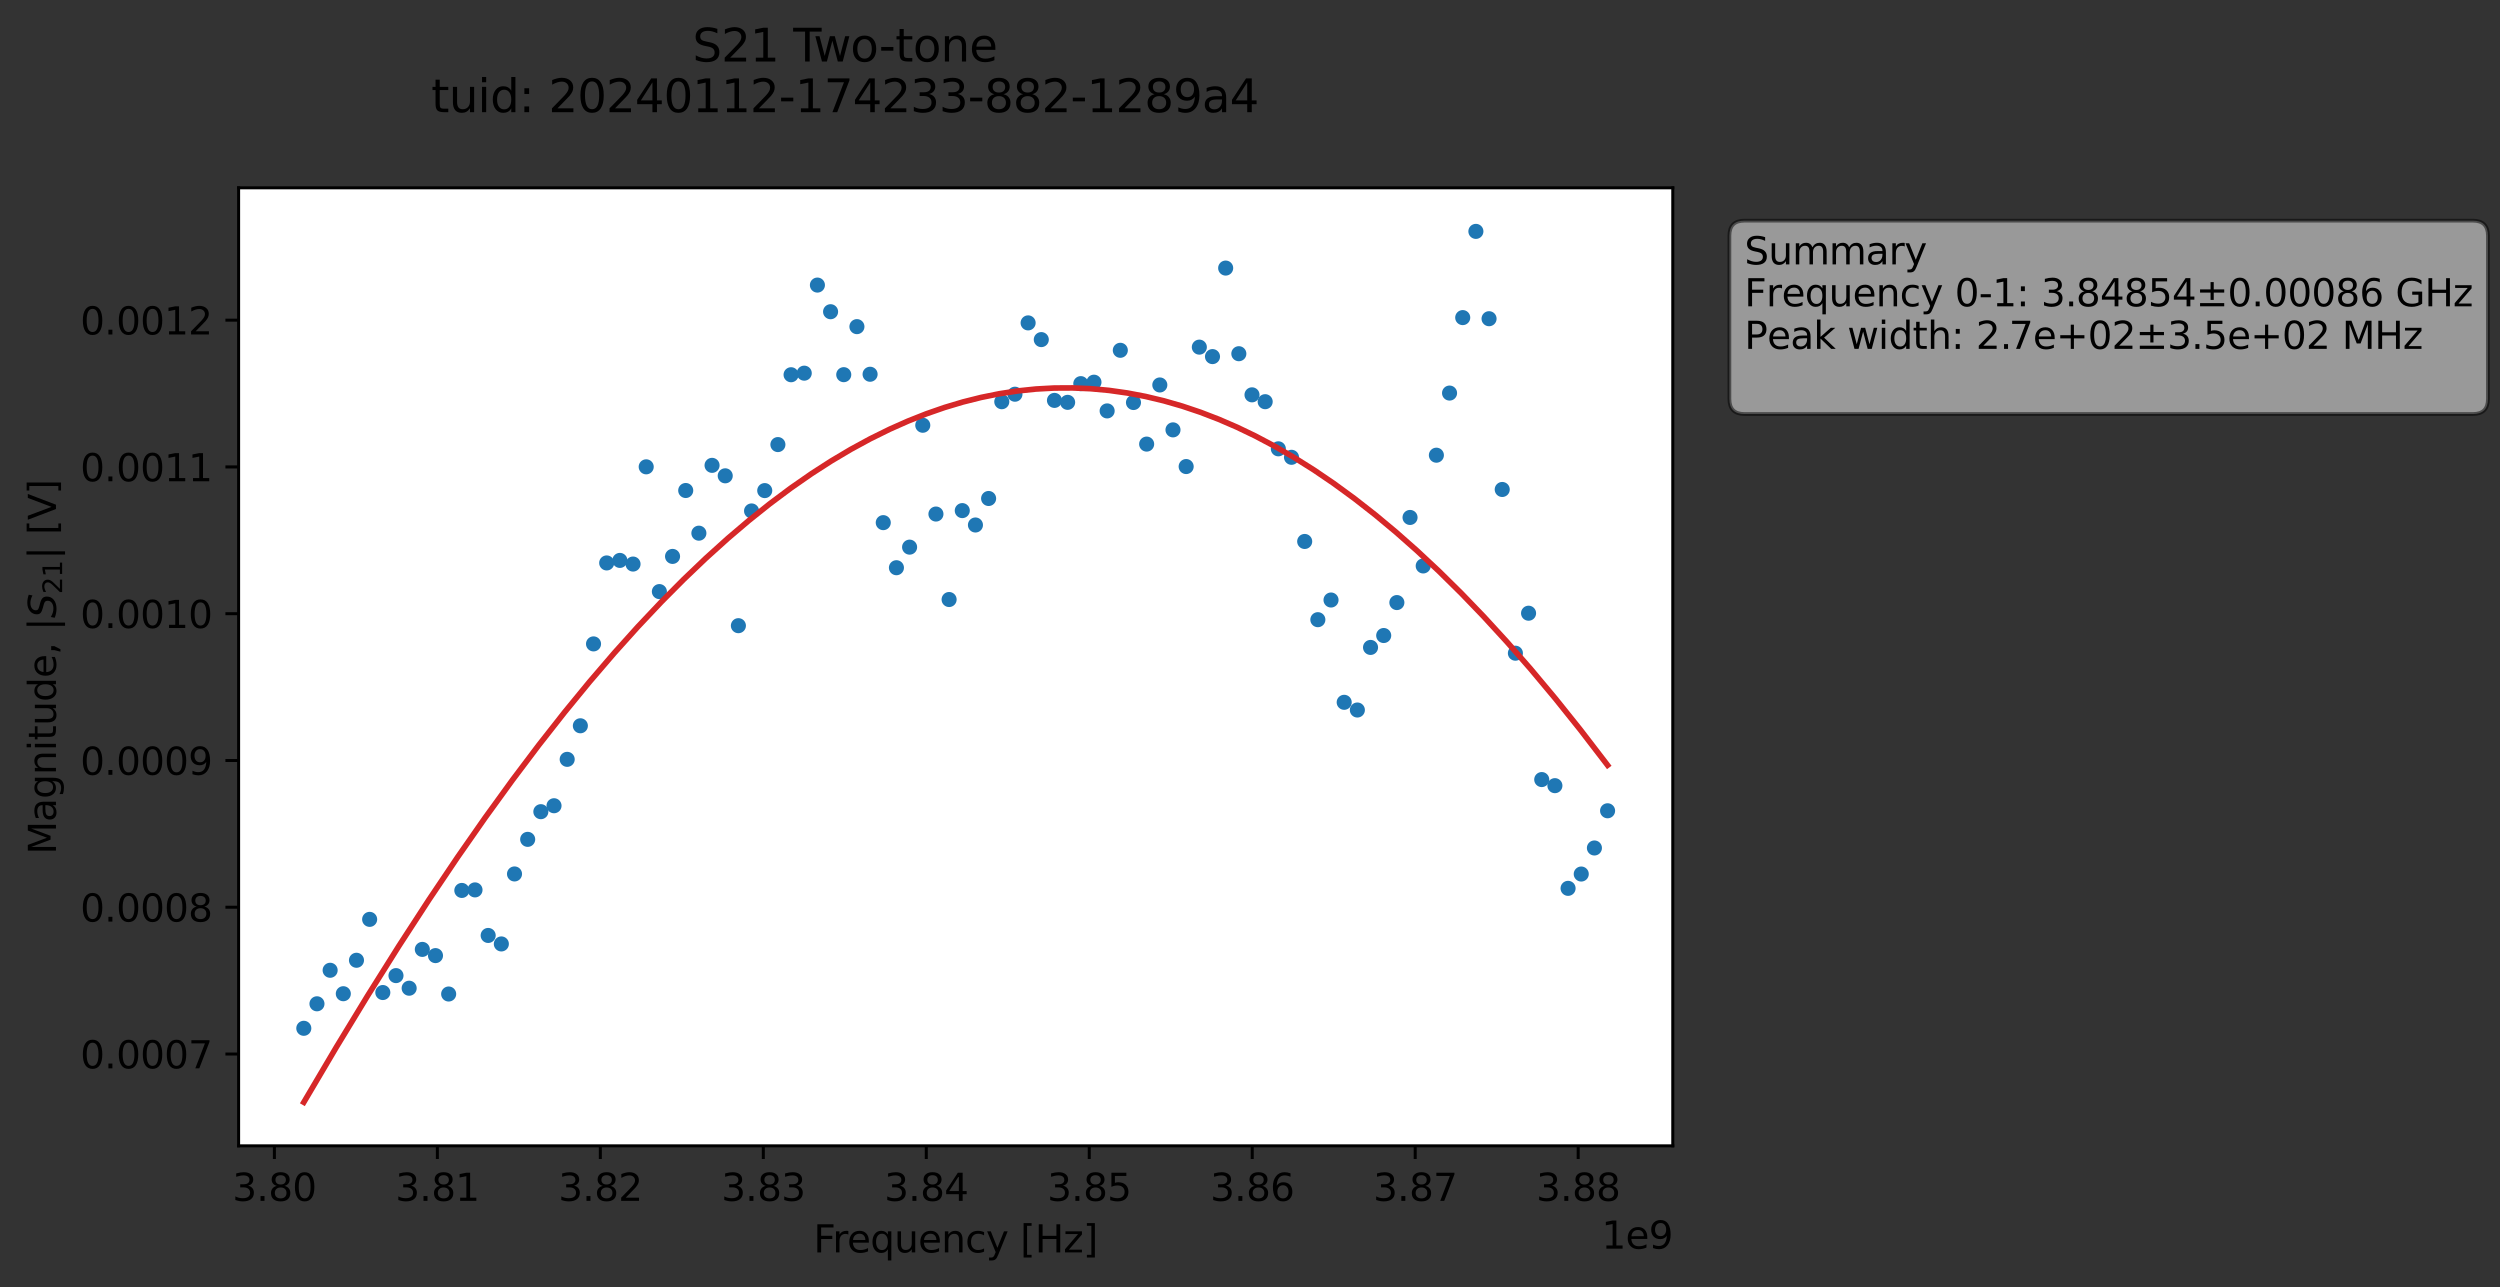 <?xml version="1.0" encoding="utf-8" standalone="no"?>
<!DOCTYPE svg PUBLIC "-//W3C//DTD SVG 1.1//EN"
  "http://www.w3.org/Graphics/SVG/1.1/DTD/svg11.dtd">
<svg xmlns:xlink="http://www.w3.org/1999/xlink" width="663.121pt" height="341.484pt" viewBox="0 0 663.121 341.484" xmlns="http://www.w3.org/2000/svg" version="1.1">
 <rect x="0" y="0" width="663.121" height="341.484" fill="#333333" stroke="none"/>
 <defs>
  <style type="text/css">*{stroke-linejoin: round; stroke-linecap: butt}</style>
 </defs>
 <g id="figure_1">
  <g id="patch_1">
   <path d="M 0 341.484 
L 663.121 341.484 
L 663.121 -0 
L 0 -0 
L 0 341.484 
z
" style="fill: none; opacity: 0"/>
  </g>
  <g id="axes_1">
   <g id="patch_2">
    <path d="M 63.291 303.928 
L 443.701 303.928 
L 443.701 49.824 
L 63.291 49.824 
z
" style="fill: #ffffff"/>
   </g>
   <g id="matplotlib.axis_1">
    <g id="xtick_1">
     <g id="line2d_1">
      <defs>
       <path id="m8a6b3d685f" d="M 0 0 
L 0 3.5 
" style="stroke: #000000; stroke-width: 0.8"/>
      </defs>
      <g>
       <use xlink:href="#m8a6b3d685f" x="72.781" y="303.928" style="stroke: #000000; stroke-width: 0.8"/>
      </g>
     </g>
     <g id="text_1">
      <!-- 3.80 -->
      <g transform="translate(61.648 318.526) scale(0.1 -0.1)">
       <defs>
        <path id="DejaVuSans-33" d="M 2597 2516 
Q 3050 2419 3304 2112 
Q 3559 1806 3559 1356 
Q 3559 666 3084 287 
Q 2609 -91 1734 -91 
Q 1441 -91 1130 -33 
Q 819 25 488 141 
L 488 750 
Q 750 597 1062 519 
Q 1375 441 1716 441 
Q 2309 441 2620 675 
Q 2931 909 2931 1356 
Q 2931 1769 2642 2001 
Q 2353 2234 1838 2234 
L 1294 2234 
L 1294 2753 
L 1863 2753 
Q 2328 2753 2575 2939 
Q 2822 3125 2822 3475 
Q 2822 3834 2567 4026 
Q 2313 4219 1838 4219 
Q 1578 4219 1281 4162 
Q 984 4106 628 3988 
L 628 4550 
Q 988 4650 1302 4700 
Q 1616 4750 1894 4750 
Q 2613 4750 3031 4423 
Q 3450 4097 3450 3541 
Q 3450 3153 3228 2886 
Q 3006 2619 2597 2516 
z
" transform="scale(0.016)"/>
        <path id="DejaVuSans-2e" d="M 684 794 
L 1344 794 
L 1344 0 
L 684 0 
L 684 794 
z
" transform="scale(0.016)"/>
        <path id="DejaVuSans-38" d="M 2034 2216 
Q 1584 2216 1326 1975 
Q 1069 1734 1069 1313 
Q 1069 891 1326 650 
Q 1584 409 2034 409 
Q 2484 409 2743 651 
Q 3003 894 3003 1313 
Q 3003 1734 2745 1975 
Q 2488 2216 2034 2216 
z
M 1403 2484 
Q 997 2584 770 2862 
Q 544 3141 544 3541 
Q 544 4100 942 4425 
Q 1341 4750 2034 4750 
Q 2731 4750 3128 4425 
Q 3525 4100 3525 3541 
Q 3525 3141 3298 2862 
Q 3072 2584 2669 2484 
Q 3125 2378 3379 2068 
Q 3634 1759 3634 1313 
Q 3634 634 3220 271 
Q 2806 -91 2034 -91 
Q 1263 -91 848 271 
Q 434 634 434 1313 
Q 434 1759 690 2068 
Q 947 2378 1403 2484 
z
M 1172 3481 
Q 1172 3119 1398 2916 
Q 1625 2713 2034 2713 
Q 2441 2713 2670 2916 
Q 2900 3119 2900 3481 
Q 2900 3844 2670 4047 
Q 2441 4250 2034 4250 
Q 1625 4250 1398 4047 
Q 1172 3844 1172 3481 
z
" transform="scale(0.016)"/>
        <path id="DejaVuSans-30" d="M 2034 4250 
Q 1547 4250 1301 3770 
Q 1056 3291 1056 2328 
Q 1056 1369 1301 889 
Q 1547 409 2034 409 
Q 2525 409 2770 889 
Q 3016 1369 3016 2328 
Q 3016 3291 2770 3770 
Q 2525 4250 2034 4250 
z
M 2034 4750 
Q 2819 4750 3233 4129 
Q 3647 3509 3647 2328 
Q 3647 1150 3233 529 
Q 2819 -91 2034 -91 
Q 1250 -91 836 529 
Q 422 1150 422 2328 
Q 422 3509 836 4129 
Q 1250 4750 2034 4750 
z
" transform="scale(0.016)"/>
       </defs>
       <use xlink:href="#DejaVuSans-33"/>
       <use xlink:href="#DejaVuSans-2e" x="63.623"/>
       <use xlink:href="#DejaVuSans-38" x="95.41"/>
       <use xlink:href="#DejaVuSans-30" x="159.033"/>
      </g>
     </g>
    </g>
    <g id="xtick_2">
     <g id="line2d_2">
      <g>
       <use xlink:href="#m8a6b3d685f" x="116.01" y="303.928" style="stroke: #000000; stroke-width: 0.8"/>
      </g>
     </g>
     <g id="text_2">
      <!-- 3.81 -->
      <g transform="translate(104.877 318.526) scale(0.1 -0.1)">
       <defs>
        <path id="DejaVuSans-31" d="M 794 531 
L 1825 531 
L 1825 4091 
L 703 3866 
L 703 4441 
L 1819 4666 
L 2450 4666 
L 2450 531 
L 3481 531 
L 3481 0 
L 794 0 
L 794 531 
z
" transform="scale(0.016)"/>
       </defs>
       <use xlink:href="#DejaVuSans-33"/>
       <use xlink:href="#DejaVuSans-2e" x="63.623"/>
       <use xlink:href="#DejaVuSans-38" x="95.41"/>
       <use xlink:href="#DejaVuSans-31" x="159.033"/>
      </g>
     </g>
    </g>
    <g id="xtick_3">
     <g id="line2d_3">
      <g>
       <use xlink:href="#m8a6b3d685f" x="159.238" y="303.928" style="stroke: #000000; stroke-width: 0.8"/>
      </g>
     </g>
     <g id="text_3">
      <!-- 3.82 -->
      <g transform="translate(148.105 318.526) scale(0.1 -0.1)">
       <defs>
        <path id="DejaVuSans-32" d="M 1228 531 
L 3431 531 
L 3431 0 
L 469 0 
L 469 531 
Q 828 903 1448 1529 
Q 2069 2156 2228 2338 
Q 2531 2678 2651 2914 
Q 2772 3150 2772 3378 
Q 2772 3750 2511 3984 
Q 2250 4219 1831 4219 
Q 1534 4219 1204 4116 
Q 875 4013 500 3803 
L 500 4441 
Q 881 4594 1212 4672 
Q 1544 4750 1819 4750 
Q 2544 4750 2975 4387 
Q 3406 4025 3406 3419 
Q 3406 3131 3298 2873 
Q 3191 2616 2906 2266 
Q 2828 2175 2409 1742 
Q 1991 1309 1228 531 
z
" transform="scale(0.016)"/>
       </defs>
       <use xlink:href="#DejaVuSans-33"/>
       <use xlink:href="#DejaVuSans-2e" x="63.623"/>
       <use xlink:href="#DejaVuSans-38" x="95.41"/>
       <use xlink:href="#DejaVuSans-32" x="159.033"/>
      </g>
     </g>
    </g>
    <g id="xtick_4">
     <g id="line2d_4">
      <g>
       <use xlink:href="#m8a6b3d685f" x="202.466" y="303.928" style="stroke: #000000; stroke-width: 0.8"/>
      </g>
     </g>
     <g id="text_4">
      <!-- 3.83 -->
      <g transform="translate(191.334 318.526) scale(0.1 -0.1)">
       <use xlink:href="#DejaVuSans-33"/>
       <use xlink:href="#DejaVuSans-2e" x="63.623"/>
       <use xlink:href="#DejaVuSans-38" x="95.41"/>
       <use xlink:href="#DejaVuSans-33" x="159.033"/>
      </g>
     </g>
    </g>
    <g id="xtick_5">
     <g id="line2d_5">
      <g>
       <use xlink:href="#m8a6b3d685f" x="245.695" y="303.928" style="stroke: #000000; stroke-width: 0.8"/>
      </g>
     </g>
     <g id="text_5">
      <!-- 3.84 -->
      <g transform="translate(234.562 318.526) scale(0.1 -0.1)">
       <defs>
        <path id="DejaVuSans-34" d="M 2419 4116 
L 825 1625 
L 2419 1625 
L 2419 4116 
z
M 2253 4666 
L 3047 4666 
L 3047 1625 
L 3713 1625 
L 3713 1100 
L 3047 1100 
L 3047 0 
L 2419 0 
L 2419 1100 
L 313 1100 
L 313 1709 
L 2253 4666 
z
" transform="scale(0.016)"/>
       </defs>
       <use xlink:href="#DejaVuSans-33"/>
       <use xlink:href="#DejaVuSans-2e" x="63.623"/>
       <use xlink:href="#DejaVuSans-38" x="95.41"/>
       <use xlink:href="#DejaVuSans-34" x="159.033"/>
      </g>
     </g>
    </g>
    <g id="xtick_6">
     <g id="line2d_6">
      <g>
       <use xlink:href="#m8a6b3d685f" x="288.923" y="303.928" style="stroke: #000000; stroke-width: 0.8"/>
      </g>
     </g>
     <g id="text_6">
      <!-- 3.85 -->
      <g transform="translate(277.79 318.526) scale(0.1 -0.1)">
       <defs>
        <path id="DejaVuSans-35" d="M 691 4666 
L 3169 4666 
L 3169 4134 
L 1269 4134 
L 1269 2991 
Q 1406 3038 1543 3061 
Q 1681 3084 1819 3084 
Q 2600 3084 3056 2656 
Q 3513 2228 3513 1497 
Q 3513 744 3044 326 
Q 2575 -91 1722 -91 
Q 1428 -91 1123 -41 
Q 819 9 494 109 
L 494 744 
Q 775 591 1075 516 
Q 1375 441 1709 441 
Q 2250 441 2565 725 
Q 2881 1009 2881 1497 
Q 2881 1984 2565 2268 
Q 2250 2553 1709 2553 
Q 1456 2553 1204 2497 
Q 953 2441 691 2322 
L 691 4666 
z
" transform="scale(0.016)"/>
       </defs>
       <use xlink:href="#DejaVuSans-33"/>
       <use xlink:href="#DejaVuSans-2e" x="63.623"/>
       <use xlink:href="#DejaVuSans-38" x="95.41"/>
       <use xlink:href="#DejaVuSans-35" x="159.033"/>
      </g>
     </g>
    </g>
    <g id="xtick_7">
     <g id="line2d_7">
      <g>
       <use xlink:href="#m8a6b3d685f" x="332.152" y="303.928" style="stroke: #000000; stroke-width: 0.8"/>
      </g>
     </g>
     <g id="text_7">
      <!-- 3.86 -->
      <g transform="translate(321.019 318.526) scale(0.1 -0.1)">
       <defs>
        <path id="DejaVuSans-36" d="M 2113 2584 
Q 1688 2584 1439 2293 
Q 1191 2003 1191 1497 
Q 1191 994 1439 701 
Q 1688 409 2113 409 
Q 2538 409 2786 701 
Q 3034 994 3034 1497 
Q 3034 2003 2786 2293 
Q 2538 2584 2113 2584 
z
M 3366 4563 
L 3366 3988 
Q 3128 4100 2886 4159 
Q 2644 4219 2406 4219 
Q 1781 4219 1451 3797 
Q 1122 3375 1075 2522 
Q 1259 2794 1537 2939 
Q 1816 3084 2150 3084 
Q 2853 3084 3261 2657 
Q 3669 2231 3669 1497 
Q 3669 778 3244 343 
Q 2819 -91 2113 -91 
Q 1303 -91 875 529 
Q 447 1150 447 2328 
Q 447 3434 972 4092 
Q 1497 4750 2381 4750 
Q 2619 4750 2861 4703 
Q 3103 4656 3366 4563 
z
" transform="scale(0.016)"/>
       </defs>
       <use xlink:href="#DejaVuSans-33"/>
       <use xlink:href="#DejaVuSans-2e" x="63.623"/>
       <use xlink:href="#DejaVuSans-38" x="95.41"/>
       <use xlink:href="#DejaVuSans-36" x="159.033"/>
      </g>
     </g>
    </g>
    <g id="xtick_8">
     <g id="line2d_8">
      <g>
       <use xlink:href="#m8a6b3d685f" x="375.38" y="303.928" style="stroke: #000000; stroke-width: 0.8"/>
      </g>
     </g>
     <g id="text_8">
      <!-- 3.87 -->
      <g transform="translate(364.247 318.526) scale(0.1 -0.1)">
       <defs>
        <path id="DejaVuSans-37" d="M 525 4666 
L 3525 4666 
L 3525 4397 
L 1831 0 
L 1172 0 
L 2766 4134 
L 525 4134 
L 525 4666 
z
" transform="scale(0.016)"/>
       </defs>
       <use xlink:href="#DejaVuSans-33"/>
       <use xlink:href="#DejaVuSans-2e" x="63.623"/>
       <use xlink:href="#DejaVuSans-38" x="95.41"/>
       <use xlink:href="#DejaVuSans-37" x="159.033"/>
      </g>
     </g>
    </g>
    <g id="xtick_9">
     <g id="line2d_9">
      <g>
       <use xlink:href="#m8a6b3d685f" x="418.609" y="303.928" style="stroke: #000000; stroke-width: 0.8"/>
      </g>
     </g>
     <g id="text_9">
      <!-- 3.88 -->
      <g transform="translate(407.476 318.526) scale(0.1 -0.1)">
       <use xlink:href="#DejaVuSans-33"/>
       <use xlink:href="#DejaVuSans-2e" x="63.623"/>
       <use xlink:href="#DejaVuSans-38" x="95.41"/>
       <use xlink:href="#DejaVuSans-38" x="159.033"/>
      </g>
     </g>
    </g>
    <g id="text_10">
     <!-- Frequency [Hz] -->
     <g transform="translate(215.791 332.205) scale(0.1 -0.1)">
      <defs>
       <path id="DejaVuSans-46" d="M 628 4666 
L 3309 4666 
L 3309 4134 
L 1259 4134 
L 1259 2759 
L 3109 2759 
L 3109 2228 
L 1259 2228 
L 1259 0 
L 628 0 
L 628 4666 
z
" transform="scale(0.016)"/>
       <path id="DejaVuSans-72" d="M 2631 2963 
Q 2534 3019 2420 3045 
Q 2306 3072 2169 3072 
Q 1681 3072 1420 2755 
Q 1159 2438 1159 1844 
L 1159 0 
L 581 0 
L 581 3500 
L 1159 3500 
L 1159 2956 
Q 1341 3275 1631 3429 
Q 1922 3584 2338 3584 
Q 2397 3584 2469 3576 
Q 2541 3569 2628 3553 
L 2631 2963 
z
" transform="scale(0.016)"/>
       <path id="DejaVuSans-65" d="M 3597 1894 
L 3597 1613 
L 953 1613 
Q 991 1019 1311 708 
Q 1631 397 2203 397 
Q 2534 397 2845 478 
Q 3156 559 3463 722 
L 3463 178 
Q 3153 47 2828 -22 
Q 2503 -91 2169 -91 
Q 1331 -91 842 396 
Q 353 884 353 1716 
Q 353 2575 817 3079 
Q 1281 3584 2069 3584 
Q 2775 3584 3186 3129 
Q 3597 2675 3597 1894 
z
M 3022 2063 
Q 3016 2534 2758 2815 
Q 2500 3097 2075 3097 
Q 1594 3097 1305 2825 
Q 1016 2553 972 2059 
L 3022 2063 
z
" transform="scale(0.016)"/>
       <path id="DejaVuSans-71" d="M 947 1747 
Q 947 1113 1208 752 
Q 1469 391 1925 391 
Q 2381 391 2643 752 
Q 2906 1113 2906 1747 
Q 2906 2381 2643 2742 
Q 2381 3103 1925 3103 
Q 1469 3103 1208 2742 
Q 947 2381 947 1747 
z
M 2906 525 
Q 2725 213 2448 61 
Q 2172 -91 1784 -91 
Q 1150 -91 751 415 
Q 353 922 353 1747 
Q 353 2572 751 3078 
Q 1150 3584 1784 3584 
Q 2172 3584 2448 3432 
Q 2725 3281 2906 2969 
L 2906 3500 
L 3481 3500 
L 3481 -1331 
L 2906 -1331 
L 2906 525 
z
" transform="scale(0.016)"/>
       <path id="DejaVuSans-75" d="M 544 1381 
L 544 3500 
L 1119 3500 
L 1119 1403 
Q 1119 906 1312 657 
Q 1506 409 1894 409 
Q 2359 409 2629 706 
Q 2900 1003 2900 1516 
L 2900 3500 
L 3475 3500 
L 3475 0 
L 2900 0 
L 2900 538 
Q 2691 219 2414 64 
Q 2138 -91 1772 -91 
Q 1169 -91 856 284 
Q 544 659 544 1381 
z
M 1991 3584 
L 1991 3584 
z
" transform="scale(0.016)"/>
       <path id="DejaVuSans-6e" d="M 3513 2113 
L 3513 0 
L 2938 0 
L 2938 2094 
Q 2938 2591 2744 2837 
Q 2550 3084 2163 3084 
Q 1697 3084 1428 2787 
Q 1159 2491 1159 1978 
L 1159 0 
L 581 0 
L 581 3500 
L 1159 3500 
L 1159 2956 
Q 1366 3272 1645 3428 
Q 1925 3584 2291 3584 
Q 2894 3584 3203 3211 
Q 3513 2838 3513 2113 
z
" transform="scale(0.016)"/>
       <path id="DejaVuSans-63" d="M 3122 3366 
L 3122 2828 
Q 2878 2963 2633 3030 
Q 2388 3097 2138 3097 
Q 1578 3097 1268 2742 
Q 959 2388 959 1747 
Q 959 1106 1268 751 
Q 1578 397 2138 397 
Q 2388 397 2633 464 
Q 2878 531 3122 666 
L 3122 134 
Q 2881 22 2623 -34 
Q 2366 -91 2075 -91 
Q 1284 -91 818 406 
Q 353 903 353 1747 
Q 353 2603 823 3093 
Q 1294 3584 2113 3584 
Q 2378 3584 2631 3529 
Q 2884 3475 3122 3366 
z
" transform="scale(0.016)"/>
       <path id="DejaVuSans-79" d="M 2059 -325 
Q 1816 -950 1584 -1140 
Q 1353 -1331 966 -1331 
L 506 -1331 
L 506 -850 
L 844 -850 
Q 1081 -850 1212 -737 
Q 1344 -625 1503 -206 
L 1606 56 
L 191 3500 
L 800 3500 
L 1894 763 
L 2988 3500 
L 3597 3500 
L 2059 -325 
z
" transform="scale(0.016)"/>
       <path id="DejaVuSans-20" transform="scale(0.016)"/>
       <path id="DejaVuSans-5b" d="M 550 4863 
L 1875 4863 
L 1875 4416 
L 1125 4416 
L 1125 -397 
L 1875 -397 
L 1875 -844 
L 550 -844 
L 550 4863 
z
" transform="scale(0.016)"/>
       <path id="DejaVuSans-48" d="M 628 4666 
L 1259 4666 
L 1259 2753 
L 3553 2753 
L 3553 4666 
L 4184 4666 
L 4184 0 
L 3553 0 
L 3553 2222 
L 1259 2222 
L 1259 0 
L 628 0 
L 628 4666 
z
" transform="scale(0.016)"/>
       <path id="DejaVuSans-7a" d="M 353 3500 
L 3084 3500 
L 3084 2975 
L 922 459 
L 3084 459 
L 3084 0 
L 275 0 
L 275 525 
L 2438 3041 
L 353 3041 
L 353 3500 
z
" transform="scale(0.016)"/>
       <path id="DejaVuSans-5d" d="M 1947 4863 
L 1947 -844 
L 622 -844 
L 622 -397 
L 1369 -397 
L 1369 4416 
L 622 4416 
L 622 4863 
L 1947 4863 
z
" transform="scale(0.016)"/>
      </defs>
      <use xlink:href="#DejaVuSans-46"/>
      <use xlink:href="#DejaVuSans-72" x="50.27"/>
      <use xlink:href="#DejaVuSans-65" x="89.133"/>
      <use xlink:href="#DejaVuSans-71" x="150.656"/>
      <use xlink:href="#DejaVuSans-75" x="214.133"/>
      <use xlink:href="#DejaVuSans-65" x="277.512"/>
      <use xlink:href="#DejaVuSans-6e" x="339.035"/>
      <use xlink:href="#DejaVuSans-63" x="402.414"/>
      <use xlink:href="#DejaVuSans-79" x="457.395"/>
      <use xlink:href="#DejaVuSans-20" x="516.574"/>
      <use xlink:href="#DejaVuSans-5b" x="548.361"/>
      <use xlink:href="#DejaVuSans-48" x="587.375"/>
      <use xlink:href="#DejaVuSans-7a" x="662.57"/>
      <use xlink:href="#DejaVuSans-5d" x="715.061"/>
     </g>
    </g>
    <g id="text_11">
     <!-- 1e9 -->
     <g transform="translate(424.822 331.205) scale(0.1 -0.1)">
      <defs>
       <path id="DejaVuSans-39" d="M 703 97 
L 703 672 
Q 941 559 1184 500 
Q 1428 441 1663 441 
Q 2288 441 2617 861 
Q 2947 1281 2994 2138 
Q 2813 1869 2534 1725 
Q 2256 1581 1919 1581 
Q 1219 1581 811 2004 
Q 403 2428 403 3163 
Q 403 3881 828 4315 
Q 1253 4750 1959 4750 
Q 2769 4750 3195 4129 
Q 3622 3509 3622 2328 
Q 3622 1225 3098 567 
Q 2575 -91 1691 -91 
Q 1453 -91 1209 -44 
Q 966 3 703 97 
z
M 1959 2075 
Q 2384 2075 2632 2365 
Q 2881 2656 2881 3163 
Q 2881 3666 2632 3958 
Q 2384 4250 1959 4250 
Q 1534 4250 1286 3958 
Q 1038 3666 1038 3163 
Q 1038 2656 1286 2365 
Q 1534 2075 1959 2075 
z
" transform="scale(0.016)"/>
      </defs>
      <use xlink:href="#DejaVuSans-31"/>
      <use xlink:href="#DejaVuSans-65" x="63.623"/>
      <use xlink:href="#DejaVuSans-39" x="125.146"/>
     </g>
    </g>
   </g>
   <g id="matplotlib.axis_2">
    <g id="ytick_1">
     <g id="line2d_10">
      <defs>
       <path id="m9886825e4d" d="M 0 0 
L -3.5 0 
" style="stroke: #000000; stroke-width: 0.8"/>
      </defs>
      <g>
       <use xlink:href="#m9886825e4d" x="63.291" y="279.579" style="stroke: #000000; stroke-width: 0.8"/>
      </g>
     </g>
     <g id="text_12">
      <!-- 0.0007 -->
      <g transform="translate(21.3 283.378) scale(0.1 -0.1)">
       <use xlink:href="#DejaVuSans-30"/>
       <use xlink:href="#DejaVuSans-2e" x="63.623"/>
       <use xlink:href="#DejaVuSans-30" x="95.41"/>
       <use xlink:href="#DejaVuSans-30" x="159.033"/>
       <use xlink:href="#DejaVuSans-30" x="222.656"/>
       <use xlink:href="#DejaVuSans-37" x="286.279"/>
      </g>
     </g>
    </g>
    <g id="ytick_2">
     <g id="line2d_11">
      <g>
       <use xlink:href="#m9886825e4d" x="63.291" y="240.648" style="stroke: #000000; stroke-width: 0.8"/>
      </g>
     </g>
     <g id="text_13">
      <!-- 0.0008 -->
      <g transform="translate(21.3 244.447) scale(0.1 -0.1)">
       <use xlink:href="#DejaVuSans-30"/>
       <use xlink:href="#DejaVuSans-2e" x="63.623"/>
       <use xlink:href="#DejaVuSans-30" x="95.41"/>
       <use xlink:href="#DejaVuSans-30" x="159.033"/>
       <use xlink:href="#DejaVuSans-30" x="222.656"/>
       <use xlink:href="#DejaVuSans-38" x="286.279"/>
      </g>
     </g>
    </g>
    <g id="ytick_3">
     <g id="line2d_12">
      <g>
       <use xlink:href="#m9886825e4d" x="63.291" y="201.716" style="stroke: #000000; stroke-width: 0.8"/>
      </g>
     </g>
     <g id="text_14">
      <!-- 0.0009 -->
      <g transform="translate(21.3 205.515) scale(0.1 -0.1)">
       <use xlink:href="#DejaVuSans-30"/>
       <use xlink:href="#DejaVuSans-2e" x="63.623"/>
       <use xlink:href="#DejaVuSans-30" x="95.41"/>
       <use xlink:href="#DejaVuSans-30" x="159.033"/>
       <use xlink:href="#DejaVuSans-30" x="222.656"/>
       <use xlink:href="#DejaVuSans-39" x="286.279"/>
      </g>
     </g>
    </g>
    <g id="ytick_4">
     <g id="line2d_13">
      <g>
       <use xlink:href="#m9886825e4d" x="63.291" y="162.784" style="stroke: #000000; stroke-width: 0.8"/>
      </g>
     </g>
     <g id="text_15">
      <!-- 0.0010 -->
      <g transform="translate(21.3 166.583) scale(0.1 -0.1)">
       <use xlink:href="#DejaVuSans-30"/>
       <use xlink:href="#DejaVuSans-2e" x="63.623"/>
       <use xlink:href="#DejaVuSans-30" x="95.41"/>
       <use xlink:href="#DejaVuSans-30" x="159.033"/>
       <use xlink:href="#DejaVuSans-31" x="222.656"/>
       <use xlink:href="#DejaVuSans-30" x="286.279"/>
      </g>
     </g>
    </g>
    <g id="ytick_5">
     <g id="line2d_14">
      <g>
       <use xlink:href="#m9886825e4d" x="63.291" y="123.852" style="stroke: #000000; stroke-width: 0.8"/>
      </g>
     </g>
     <g id="text_16">
      <!-- 0.0011 -->
      <g transform="translate(21.3 127.652) scale(0.1 -0.1)">
       <use xlink:href="#DejaVuSans-30"/>
       <use xlink:href="#DejaVuSans-2e" x="63.623"/>
       <use xlink:href="#DejaVuSans-30" x="95.41"/>
       <use xlink:href="#DejaVuSans-30" x="159.033"/>
       <use xlink:href="#DejaVuSans-31" x="222.656"/>
       <use xlink:href="#DejaVuSans-31" x="286.279"/>
      </g>
     </g>
    </g>
    <g id="ytick_6">
     <g id="line2d_15">
      <g>
       <use xlink:href="#m9886825e4d" x="63.291" y="84.921" style="stroke: #000000; stroke-width: 0.8"/>
      </g>
     </g>
     <g id="text_17">
      <!-- 0.0012 -->
      <g transform="translate(21.3 88.72) scale(0.1 -0.1)">
       <use xlink:href="#DejaVuSans-30"/>
       <use xlink:href="#DejaVuSans-2e" x="63.623"/>
       <use xlink:href="#DejaVuSans-30" x="95.41"/>
       <use xlink:href="#DejaVuSans-30" x="159.033"/>
       <use xlink:href="#DejaVuSans-31" x="222.656"/>
       <use xlink:href="#DejaVuSans-32" x="286.279"/>
      </g>
     </g>
    </g>
    <g id="text_18">
     <!-- Magnitude, $|S_{21}|$ [V] -->
     <g transform="translate(14.9 226.626) rotate(-90) scale(0.1 -0.1)">
      <defs>
       <path id="DejaVuSans-4d" d="M 628 4666 
L 1569 4666 
L 2759 1491 
L 3956 4666 
L 4897 4666 
L 4897 0 
L 4281 0 
L 4281 4097 
L 3078 897 
L 2444 897 
L 1241 4097 
L 1241 0 
L 628 0 
L 628 4666 
z
" transform="scale(0.016)"/>
       <path id="DejaVuSans-61" d="M 2194 1759 
Q 1497 1759 1228 1600 
Q 959 1441 959 1056 
Q 959 750 1161 570 
Q 1363 391 1709 391 
Q 2188 391 2477 730 
Q 2766 1069 2766 1631 
L 2766 1759 
L 2194 1759 
z
M 3341 1997 
L 3341 0 
L 2766 0 
L 2766 531 
Q 2569 213 2275 61 
Q 1981 -91 1556 -91 
Q 1019 -91 701 211 
Q 384 513 384 1019 
Q 384 1609 779 1909 
Q 1175 2209 1959 2209 
L 2766 2209 
L 2766 2266 
Q 2766 2663 2505 2880 
Q 2244 3097 1772 3097 
Q 1472 3097 1187 3025 
Q 903 2953 641 2809 
L 641 3341 
Q 956 3463 1253 3523 
Q 1550 3584 1831 3584 
Q 2591 3584 2966 3190 
Q 3341 2797 3341 1997 
z
" transform="scale(0.016)"/>
       <path id="DejaVuSans-67" d="M 2906 1791 
Q 2906 2416 2648 2759 
Q 2391 3103 1925 3103 
Q 1463 3103 1205 2759 
Q 947 2416 947 1791 
Q 947 1169 1205 825 
Q 1463 481 1925 481 
Q 2391 481 2648 825 
Q 2906 1169 2906 1791 
z
M 3481 434 
Q 3481 -459 3084 -895 
Q 2688 -1331 1869 -1331 
Q 1566 -1331 1297 -1286 
Q 1028 -1241 775 -1147 
L 775 -588 
Q 1028 -725 1275 -790 
Q 1522 -856 1778 -856 
Q 2344 -856 2625 -561 
Q 2906 -266 2906 331 
L 2906 616 
Q 2728 306 2450 153 
Q 2172 0 1784 0 
Q 1141 0 747 490 
Q 353 981 353 1791 
Q 353 2603 747 3093 
Q 1141 3584 1784 3584 
Q 2172 3584 2450 3431 
Q 2728 3278 2906 2969 
L 2906 3500 
L 3481 3500 
L 3481 434 
z
" transform="scale(0.016)"/>
       <path id="DejaVuSans-69" d="M 603 3500 
L 1178 3500 
L 1178 0 
L 603 0 
L 603 3500 
z
M 603 4863 
L 1178 4863 
L 1178 4134 
L 603 4134 
L 603 4863 
z
" transform="scale(0.016)"/>
       <path id="DejaVuSans-74" d="M 1172 4494 
L 1172 3500 
L 2356 3500 
L 2356 3053 
L 1172 3053 
L 1172 1153 
Q 1172 725 1289 603 
Q 1406 481 1766 481 
L 2356 481 
L 2356 0 
L 1766 0 
Q 1100 0 847 248 
Q 594 497 594 1153 
L 594 3053 
L 172 3053 
L 172 3500 
L 594 3500 
L 594 4494 
L 1172 4494 
z
" transform="scale(0.016)"/>
       <path id="DejaVuSans-64" d="M 2906 2969 
L 2906 4863 
L 3481 4863 
L 3481 0 
L 2906 0 
L 2906 525 
Q 2725 213 2448 61 
Q 2172 -91 1784 -91 
Q 1150 -91 751 415 
Q 353 922 353 1747 
Q 353 2572 751 3078 
Q 1150 3584 1784 3584 
Q 2172 3584 2448 3432 
Q 2725 3281 2906 2969 
z
M 947 1747 
Q 947 1113 1208 752 
Q 1469 391 1925 391 
Q 2381 391 2643 752 
Q 2906 1113 2906 1747 
Q 2906 2381 2643 2742 
Q 2381 3103 1925 3103 
Q 1469 3103 1208 2742 
Q 947 2381 947 1747 
z
" transform="scale(0.016)"/>
       <path id="DejaVuSans-2c" d="M 750 794 
L 1409 794 
L 1409 256 
L 897 -744 
L 494 -744 
L 750 256 
L 750 794 
z
" transform="scale(0.016)"/>
       <path id="DejaVuSans-7c" d="M 1344 4891 
L 1344 -1509 
L 813 -1509 
L 813 4891 
L 1344 4891 
z
" transform="scale(0.016)"/>
       <path id="DejaVuSans-Oblique-53" d="M 3859 4513 
L 3738 3897 
Q 3422 4066 3111 4152 
Q 2800 4238 2509 4238 
Q 1944 4238 1609 3991 
Q 1275 3744 1275 3334 
Q 1275 3109 1398 2989 
Q 1522 2869 2034 2731 
L 2413 2638 
Q 3053 2472 3303 2217 
Q 3553 1963 3553 1503 
Q 3553 797 2998 353 
Q 2444 -91 1538 -91 
Q 1166 -91 791 -17 
Q 416 56 38 206 
L 166 856 
Q 513 641 861 531 
Q 1209 422 1556 422 
Q 2147 422 2503 684 
Q 2859 947 2859 1369 
Q 2859 1650 2717 1795 
Q 2575 1941 2106 2059 
L 1728 2156 
Q 1081 2325 845 2545 
Q 609 2766 609 3163 
Q 609 3859 1145 4304 
Q 1681 4750 2541 4750 
Q 2875 4750 3203 4690 
Q 3531 4631 3859 4513 
z
" transform="scale(0.016)"/>
       <path id="DejaVuSans-56" d="M 1831 0 
L 50 4666 
L 709 4666 
L 2188 738 
L 3669 4666 
L 4325 4666 
L 2547 0 
L 1831 0 
z
" transform="scale(0.016)"/>
      </defs>
      <use xlink:href="#DejaVuSans-4d" transform="translate(0 0.578)"/>
      <use xlink:href="#DejaVuSans-61" transform="translate(86.279 0.578)"/>
      <use xlink:href="#DejaVuSans-67" transform="translate(147.559 0.578)"/>
      <use xlink:href="#DejaVuSans-6e" transform="translate(211.035 0.578)"/>
      <use xlink:href="#DejaVuSans-69" transform="translate(274.414 0.578)"/>
      <use xlink:href="#DejaVuSans-74" transform="translate(302.197 0.578)"/>
      <use xlink:href="#DejaVuSans-75" transform="translate(341.406 0.578)"/>
      <use xlink:href="#DejaVuSans-64" transform="translate(404.785 0.578)"/>
      <use xlink:href="#DejaVuSans-65" transform="translate(468.262 0.578)"/>
      <use xlink:href="#DejaVuSans-2c" transform="translate(529.785 0.578)"/>
      <use xlink:href="#DejaVuSans-20" transform="translate(561.572 0.578)"/>
      <use xlink:href="#DejaVuSans-7c" transform="translate(593.359 0.578)"/>
      <use xlink:href="#DejaVuSans-Oblique-53" transform="translate(627.051 0.578)"/>
      <use xlink:href="#DejaVuSans-32" transform="translate(690.527 -15.828) scale(0.7)"/>
      <use xlink:href="#DejaVuSans-31" transform="translate(735.063 -15.828) scale(0.7)"/>
      <use xlink:href="#DejaVuSans-7c" transform="translate(782.334 0.578)"/>
      <use xlink:href="#DejaVuSans-20" transform="translate(816.025 0.578)"/>
      <use xlink:href="#DejaVuSans-5b" transform="translate(847.812 0.578)"/>
      <use xlink:href="#DejaVuSans-56" transform="translate(886.826 0.578)"/>
      <use xlink:href="#DejaVuSans-5d" transform="translate(955.234 0.578)"/>
     </g>
    </g>
   </g>
   <g id="line2d_16">
    <defs>
     <path id="m628d4d4529" d="M 0 1.5 
C 0.398 1.5 0.779 1.342 1.061 1.061 
C 1.342 0.779 1.5 0.398 1.5 0 
C 1.5 -0.398 1.342 -0.779 1.061 -1.061 
C 0.779 -1.342 0.398 -1.5 0 -1.5 
C -0.398 -1.5 -0.779 -1.342 -1.061 -1.061 
C -1.342 -0.779 -1.5 -0.398 -1.5 0 
C -1.5 0.398 -1.342 0.779 -1.061 1.061 
C -0.779 1.342 -0.398 1.5 0 1.5 
z
" style="stroke: #1f77b4"/>
    </defs>
    <g clip-path="url(#pe00635cfc7)">
     <use xlink:href="#m628d4d4529" x="80.582" y="272.755" style="fill: #1f77b4; stroke: #1f77b4"/>
     <use xlink:href="#m628d4d4529" x="84.075" y="266.256" style="fill: #1f77b4; stroke: #1f77b4"/>
     <use xlink:href="#m628d4d4529" x="87.568" y="257.364" style="fill: #1f77b4; stroke: #1f77b4"/>
     <use xlink:href="#m628d4d4529" x="91.062" y="263.582" style="fill: #1f77b4; stroke: #1f77b4"/>
     <use xlink:href="#m628d4d4529" x="94.555" y="254.71" style="fill: #1f77b4; stroke: #1f77b4"/>
     <use xlink:href="#m628d4d4529" x="98.048" y="243.86" style="fill: #1f77b4; stroke: #1f77b4"/>
     <use xlink:href="#m628d4d4529" x="101.541" y="263.267" style="fill: #1f77b4; stroke: #1f77b4"/>
     <use xlink:href="#m628d4d4529" x="105.034" y="258.778" style="fill: #1f77b4; stroke: #1f77b4"/>
     <use xlink:href="#m628d4d4529" x="108.528" y="262.123" style="fill: #1f77b4; stroke: #1f77b4"/>
     <use xlink:href="#m628d4d4529" x="112.021" y="251.827" style="fill: #1f77b4; stroke: #1f77b4"/>
     <use xlink:href="#m628d4d4529" x="115.514" y="253.473" style="fill: #1f77b4; stroke: #1f77b4"/>
     <use xlink:href="#m628d4d4529" x="119.007" y="263.66" style="fill: #1f77b4; stroke: #1f77b4"/>
     <use xlink:href="#m628d4d4529" x="122.5" y="236.187" style="fill: #1f77b4; stroke: #1f77b4"/>
     <use xlink:href="#m628d4d4529" x="125.994" y="236.045" style="fill: #1f77b4; stroke: #1f77b4"/>
     <use xlink:href="#m628d4d4529" x="129.487" y="248.127" style="fill: #1f77b4; stroke: #1f77b4"/>
     <use xlink:href="#m628d4d4529" x="132.98" y="250.379" style="fill: #1f77b4; stroke: #1f77b4"/>
     <use xlink:href="#m628d4d4529" x="136.473" y="231.814" style="fill: #1f77b4; stroke: #1f77b4"/>
     <use xlink:href="#m628d4d4529" x="139.966" y="222.638" style="fill: #1f77b4; stroke: #1f77b4"/>
     <use xlink:href="#m628d4d4529" x="143.46" y="215.297" style="fill: #1f77b4; stroke: #1f77b4"/>
     <use xlink:href="#m628d4d4529" x="146.953" y="213.721" style="fill: #1f77b4; stroke: #1f77b4"/>
     <use xlink:href="#m628d4d4529" x="150.446" y="201.415" style="fill: #1f77b4; stroke: #1f77b4"/>
     <use xlink:href="#m628d4d4529" x="153.939" y="192.511" style="fill: #1f77b4; stroke: #1f77b4"/>
     <use xlink:href="#m628d4d4529" x="157.432" y="170.793" style="fill: #1f77b4; stroke: #1f77b4"/>
     <use xlink:href="#m628d4d4529" x="160.926" y="149.319" style="fill: #1f77b4; stroke: #1f77b4"/>
     <use xlink:href="#m628d4d4529" x="164.419" y="148.649" style="fill: #1f77b4; stroke: #1f77b4"/>
     <use xlink:href="#m628d4d4529" x="167.912" y="149.615" style="fill: #1f77b4; stroke: #1f77b4"/>
     <use xlink:href="#m628d4d4529" x="171.405" y="123.826" style="fill: #1f77b4; stroke: #1f77b4"/>
     <use xlink:href="#m628d4d4529" x="174.899" y="156.917" style="fill: #1f77b4; stroke: #1f77b4"/>
     <use xlink:href="#m628d4d4529" x="178.392" y="147.587" style="fill: #1f77b4; stroke: #1f77b4"/>
     <use xlink:href="#m628d4d4529" x="181.885" y="130.106" style="fill: #1f77b4; stroke: #1f77b4"/>
     <use xlink:href="#m628d4d4529" x="185.378" y="141.425" style="fill: #1f77b4; stroke: #1f77b4"/>
     <use xlink:href="#m628d4d4529" x="188.871" y="123.434" style="fill: #1f77b4; stroke: #1f77b4"/>
     <use xlink:href="#m628d4d4529" x="192.365" y="126.21" style="fill: #1f77b4; stroke: #1f77b4"/>
     <use xlink:href="#m628d4d4529" x="195.858" y="165.961" style="fill: #1f77b4; stroke: #1f77b4"/>
     <use xlink:href="#m628d4d4529" x="199.351" y="135.528" style="fill: #1f77b4; stroke: #1f77b4"/>
     <use xlink:href="#m628d4d4529" x="202.844" y="130.13" style="fill: #1f77b4; stroke: #1f77b4"/>
     <use xlink:href="#m628d4d4529" x="206.337" y="117.923" style="fill: #1f77b4; stroke: #1f77b4"/>
     <use xlink:href="#m628d4d4529" x="209.831" y="99.399" style="fill: #1f77b4; stroke: #1f77b4"/>
     <use xlink:href="#m628d4d4529" x="213.324" y="98.983" style="fill: #1f77b4; stroke: #1f77b4"/>
     <use xlink:href="#m628d4d4529" x="216.817" y="75.617" style="fill: #1f77b4; stroke: #1f77b4"/>
     <use xlink:href="#m628d4d4529" x="220.31" y="82.683" style="fill: #1f77b4; stroke: #1f77b4"/>
     <use xlink:href="#m628d4d4529" x="223.803" y="99.381" style="fill: #1f77b4; stroke: #1f77b4"/>
     <use xlink:href="#m628d4d4529" x="227.297" y="86.64" style="fill: #1f77b4; stroke: #1f77b4"/>
     <use xlink:href="#m628d4d4529" x="230.79" y="99.27" style="fill: #1f77b4; stroke: #1f77b4"/>
     <use xlink:href="#m628d4d4529" x="234.283" y="138.629" style="fill: #1f77b4; stroke: #1f77b4"/>
     <use xlink:href="#m628d4d4529" x="237.776" y="150.587" style="fill: #1f77b4; stroke: #1f77b4"/>
     <use xlink:href="#m628d4d4529" x="241.269" y="145.128" style="fill: #1f77b4; stroke: #1f77b4"/>
     <use xlink:href="#m628d4d4529" x="244.763" y="112.797" style="fill: #1f77b4; stroke: #1f77b4"/>
     <use xlink:href="#m628d4d4529" x="248.256" y="136.349" style="fill: #1f77b4; stroke: #1f77b4"/>
     <use xlink:href="#m628d4d4529" x="251.749" y="159.022" style="fill: #1f77b4; stroke: #1f77b4"/>
     <use xlink:href="#m628d4d4529" x="255.242" y="135.438" style="fill: #1f77b4; stroke: #1f77b4"/>
     <use xlink:href="#m628d4d4529" x="258.735" y="139.254" style="fill: #1f77b4; stroke: #1f77b4"/>
     <use xlink:href="#m628d4d4529" x="262.229" y="132.224" style="fill: #1f77b4; stroke: #1f77b4"/>
     <use xlink:href="#m628d4d4529" x="265.722" y="106.552" style="fill: #1f77b4; stroke: #1f77b4"/>
     <use xlink:href="#m628d4d4529" x="269.215" y="104.566" style="fill: #1f77b4; stroke: #1f77b4"/>
     <use xlink:href="#m628d4d4529" x="272.708" y="85.646" style="fill: #1f77b4; stroke: #1f77b4"/>
     <use xlink:href="#m628d4d4529" x="276.201" y="90.08" style="fill: #1f77b4; stroke: #1f77b4"/>
     <use xlink:href="#m628d4d4529" x="279.695" y="106.205" style="fill: #1f77b4; stroke: #1f77b4"/>
     <use xlink:href="#m628d4d4529" x="283.188" y="106.722" style="fill: #1f77b4; stroke: #1f77b4"/>
     <use xlink:href="#m628d4d4529" x="286.681" y="101.76" style="fill: #1f77b4; stroke: #1f77b4"/>
     <use xlink:href="#m628d4d4529" x="290.174" y="101.377" style="fill: #1f77b4; stroke: #1f77b4"/>
     <use xlink:href="#m628d4d4529" x="293.667" y="108.993" style="fill: #1f77b4; stroke: #1f77b4"/>
     <use xlink:href="#m628d4d4529" x="297.161" y="92.916" style="fill: #1f77b4; stroke: #1f77b4"/>
     <use xlink:href="#m628d4d4529" x="300.654" y="106.767" style="fill: #1f77b4; stroke: #1f77b4"/>
     <use xlink:href="#m628d4d4529" x="304.147" y="117.797" style="fill: #1f77b4; stroke: #1f77b4"/>
     <use xlink:href="#m628d4d4529" x="307.64" y="102.111" style="fill: #1f77b4; stroke: #1f77b4"/>
     <use xlink:href="#m628d4d4529" x="311.134" y="114.023" style="fill: #1f77b4; stroke: #1f77b4"/>
     <use xlink:href="#m628d4d4529" x="314.627" y="123.752" style="fill: #1f77b4; stroke: #1f77b4"/>
     <use xlink:href="#m628d4d4529" x="318.12" y="92.077" style="fill: #1f77b4; stroke: #1f77b4"/>
     <use xlink:href="#m628d4d4529" x="321.613" y="94.587" style="fill: #1f77b4; stroke: #1f77b4"/>
     <use xlink:href="#m628d4d4529" x="325.106" y="71.107" style="fill: #1f77b4; stroke: #1f77b4"/>
     <use xlink:href="#m628d4d4529" x="328.6" y="93.822" style="fill: #1f77b4; stroke: #1f77b4"/>
     <use xlink:href="#m628d4d4529" x="332.093" y="104.73" style="fill: #1f77b4; stroke: #1f77b4"/>
     <use xlink:href="#m628d4d4529" x="335.586" y="106.549" style="fill: #1f77b4; stroke: #1f77b4"/>
     <use xlink:href="#m628d4d4529" x="339.079" y="119.049" style="fill: #1f77b4; stroke: #1f77b4"/>
     <use xlink:href="#m628d4d4529" x="342.572" y="121.299" style="fill: #1f77b4; stroke: #1f77b4"/>
     <use xlink:href="#m628d4d4529" x="346.066" y="143.622" style="fill: #1f77b4; stroke: #1f77b4"/>
     <use xlink:href="#m628d4d4529" x="349.559" y="164.371" style="fill: #1f77b4; stroke: #1f77b4"/>
     <use xlink:href="#m628d4d4529" x="353.052" y="159.153" style="fill: #1f77b4; stroke: #1f77b4"/>
     <use xlink:href="#m628d4d4529" x="356.545" y="186.287" style="fill: #1f77b4; stroke: #1f77b4"/>
     <use xlink:href="#m628d4d4529" x="360.038" y="188.331" style="fill: #1f77b4; stroke: #1f77b4"/>
     <use xlink:href="#m628d4d4529" x="363.532" y="171.728" style="fill: #1f77b4; stroke: #1f77b4"/>
     <use xlink:href="#m628d4d4529" x="367.025" y="168.57" style="fill: #1f77b4; stroke: #1f77b4"/>
     <use xlink:href="#m628d4d4529" x="370.518" y="159.83" style="fill: #1f77b4; stroke: #1f77b4"/>
     <use xlink:href="#m628d4d4529" x="374.011" y="137.252" style="fill: #1f77b4; stroke: #1f77b4"/>
     <use xlink:href="#m628d4d4529" x="377.504" y="150.115" style="fill: #1f77b4; stroke: #1f77b4"/>
     <use xlink:href="#m628d4d4529" x="380.998" y="120.741" style="fill: #1f77b4; stroke: #1f77b4"/>
     <use xlink:href="#m628d4d4529" x="384.491" y="104.262" style="fill: #1f77b4; stroke: #1f77b4"/>
     <use xlink:href="#m628d4d4529" x="387.984" y="84.243" style="fill: #1f77b4; stroke: #1f77b4"/>
     <use xlink:href="#m628d4d4529" x="391.477" y="61.374" style="fill: #1f77b4; stroke: #1f77b4"/>
     <use xlink:href="#m628d4d4529" x="394.97" y="84.538" style="fill: #1f77b4; stroke: #1f77b4"/>
     <use xlink:href="#m628d4d4529" x="398.464" y="129.834" style="fill: #1f77b4; stroke: #1f77b4"/>
     <use xlink:href="#m628d4d4529" x="401.957" y="173.26" style="fill: #1f77b4; stroke: #1f77b4"/>
     <use xlink:href="#m628d4d4529" x="405.45" y="162.655" style="fill: #1f77b4; stroke: #1f77b4"/>
     <use xlink:href="#m628d4d4529" x="408.943" y="206.779" style="fill: #1f77b4; stroke: #1f77b4"/>
     <use xlink:href="#m628d4d4529" x="412.436" y="208.396" style="fill: #1f77b4; stroke: #1f77b4"/>
     <use xlink:href="#m628d4d4529" x="415.93" y="235.633" style="fill: #1f77b4; stroke: #1f77b4"/>
     <use xlink:href="#m628d4d4529" x="419.423" y="231.836" style="fill: #1f77b4; stroke: #1f77b4"/>
     <use xlink:href="#m628d4d4529" x="422.916" y="224.925" style="fill: #1f77b4; stroke: #1f77b4"/>
     <use xlink:href="#m628d4d4529" x="426.409" y="215.057" style="fill: #1f77b4; stroke: #1f77b4"/>
    </g>
   </g>
   <g id="line2d_17">
    <path d="M 80.582 292.378 
L 89.236 277.719 
L 97.544 264.067 
L 105.853 250.845 
L 113.815 238.598 
L 121.43 227.287 
L 128.7 216.872 
L 135.97 206.842 
L 142.893 197.659 
L 149.817 188.848 
L 156.394 180.83 
L 162.971 173.164 
L 169.202 166.234 
L 175.434 159.634 
L 181.318 153.71 
L 187.203 148.091 
L 193.088 142.781 
L 198.627 138.072 
L 204.166 133.645 
L 209.705 129.504 
L 215.243 125.652 
L 220.436 122.307 
L 225.629 119.221 
L 230.821 116.396 
L 236.014 113.835 
L 240.86 111.683 
L 245.707 109.765 
L 250.553 108.079 
L 255.4 106.629 
L 260.246 105.414 
L 265.092 104.436 
L 269.939 103.694 
L 274.785 103.19 
L 279.632 102.924 
L 284.478 102.896 
L 289.325 103.106 
L 294.171 103.553 
L 299.017 104.238 
L 303.864 105.16 
L 308.71 106.319 
L 313.557 107.714 
L 318.403 109.343 
L 323.25 111.207 
L 328.096 113.303 
L 332.942 115.63 
L 338.135 118.379 
L 343.328 121.39 
L 348.52 124.661 
L 353.713 128.19 
L 359.252 132.235 
L 364.79 136.567 
L 370.329 141.183 
L 375.868 146.079 
L 381.753 151.583 
L 387.638 157.395 
L 393.523 163.508 
L 399.754 170.305 
L 405.985 177.427 
L 412.562 185.292 
L 419.14 193.504 
L 426.063 202.515 
L 426.409 202.975 
L 426.409 202.975 
" clip-path="url(#pe00635cfc7)" style="fill: none; stroke: #d62728; stroke-width: 1.5; stroke-linecap: square"/>
   </g>
   <g id="patch_3">
    <path d="M 63.291 303.928 
L 63.291 49.824 
" style="fill: none; stroke: #000000; stroke-width: 0.8; stroke-linejoin: miter; stroke-linecap: square"/>
   </g>
   <g id="patch_4">
    <path d="M 443.701 303.928 
L 443.701 49.824 
" style="fill: none; stroke: #000000; stroke-width: 0.8; stroke-linejoin: miter; stroke-linecap: square"/>
   </g>
   <g id="patch_5">
    <path d="M 63.291 303.928 
L 443.701 303.928 
" style="fill: none; stroke: #000000; stroke-width: 0.8; stroke-linejoin: miter; stroke-linecap: square"/>
   </g>
   <g id="patch_6">
    <path d="M 63.291 49.824 
L 443.701 49.824 
" style="fill: none; stroke: #000000; stroke-width: 0.8; stroke-linejoin: miter; stroke-linecap: square"/>
   </g>
   <g id="text_19">
    <g id="patch_7">
     <path d="M 462.721 109.821 
L 655.921 109.821 
Q 659.921 109.821 659.921 105.821 
L 659.921 62.529 
Q 659.921 58.529 655.921 58.529 
L 462.721 58.529 
Q 458.721 58.529 458.721 62.529 
L 458.721 105.821 
Q 458.721 109.821 462.721 109.821 
z
" style="fill: #ffffff; opacity: 0.5; stroke: #000000; stroke-linejoin: miter"/>
    </g>
    <!-- Summary -->
    <g transform="translate(462.721 70.128) scale(0.1 -0.1)">
     <defs>
      <path id="DejaVuSans-53" d="M 3425 4513 
L 3425 3897 
Q 3066 4069 2747 4153 
Q 2428 4238 2131 4238 
Q 1616 4238 1336 4038 
Q 1056 3838 1056 3469 
Q 1056 3159 1242 3001 
Q 1428 2844 1947 2747 
L 2328 2669 
Q 3034 2534 3370 2195 
Q 3706 1856 3706 1288 
Q 3706 609 3251 259 
Q 2797 -91 1919 -91 
Q 1588 -91 1214 -16 
Q 841 59 441 206 
L 441 856 
Q 825 641 1194 531 
Q 1563 422 1919 422 
Q 2459 422 2753 634 
Q 3047 847 3047 1241 
Q 3047 1584 2836 1778 
Q 2625 1972 2144 2069 
L 1759 2144 
Q 1053 2284 737 2584 
Q 422 2884 422 3419 
Q 422 4038 858 4394 
Q 1294 4750 2059 4750 
Q 2388 4750 2728 4690 
Q 3069 4631 3425 4513 
z
" transform="scale(0.016)"/>
      <path id="DejaVuSans-6d" d="M 3328 2828 
Q 3544 3216 3844 3400 
Q 4144 3584 4550 3584 
Q 5097 3584 5394 3201 
Q 5691 2819 5691 2113 
L 5691 0 
L 5113 0 
L 5113 2094 
Q 5113 2597 4934 2840 
Q 4756 3084 4391 3084 
Q 3944 3084 3684 2787 
Q 3425 2491 3425 1978 
L 3425 0 
L 2847 0 
L 2847 2094 
Q 2847 2600 2669 2842 
Q 2491 3084 2119 3084 
Q 1678 3084 1418 2786 
Q 1159 2488 1159 1978 
L 1159 0 
L 581 0 
L 581 3500 
L 1159 3500 
L 1159 2956 
Q 1356 3278 1631 3431 
Q 1906 3584 2284 3584 
Q 2666 3584 2933 3390 
Q 3200 3197 3328 2828 
z
" transform="scale(0.016)"/>
     </defs>
     <use xlink:href="#DejaVuSans-53"/>
     <use xlink:href="#DejaVuSans-75" x="63.477"/>
     <use xlink:href="#DejaVuSans-6d" x="126.855"/>
     <use xlink:href="#DejaVuSans-6d" x="224.268"/>
     <use xlink:href="#DejaVuSans-61" x="321.68"/>
     <use xlink:href="#DejaVuSans-72" x="382.959"/>
     <use xlink:href="#DejaVuSans-79" x="424.072"/>
    </g>
    <!-- Frequency 0-1: 3.84854$\pm$0.00086 GHz -->
    <g transform="translate(462.721 81.325) scale(0.1 -0.1)">
     <defs>
      <path id="DejaVuSans-2d" d="M 313 2009 
L 1997 2009 
L 1997 1497 
L 313 1497 
L 313 2009 
z
" transform="scale(0.016)"/>
      <path id="DejaVuSans-3a" d="M 750 794 
L 1409 794 
L 1409 0 
L 750 0 
L 750 794 
z
M 750 3309 
L 1409 3309 
L 1409 2516 
L 750 2516 
L 750 3309 
z
" transform="scale(0.016)"/>
      <path id="DejaVuSans-b1" d="M 2944 4013 
L 2944 2803 
L 4684 2803 
L 4684 2272 
L 2944 2272 
L 2944 1063 
L 2419 1063 
L 2419 2272 
L 678 2272 
L 678 2803 
L 2419 2803 
L 2419 4013 
L 2944 4013 
z
M 678 531 
L 4684 531 
L 4684 0 
L 678 0 
L 678 531 
z
" transform="scale(0.016)"/>
      <path id="DejaVuSans-47" d="M 3809 666 
L 3809 1919 
L 2778 1919 
L 2778 2438 
L 4434 2438 
L 4434 434 
Q 4069 175 3628 42 
Q 3188 -91 2688 -91 
Q 1594 -91 976 548 
Q 359 1188 359 2328 
Q 359 3472 976 4111 
Q 1594 4750 2688 4750 
Q 3144 4750 3555 4637 
Q 3966 4525 4313 4306 
L 4313 3634 
Q 3963 3931 3569 4081 
Q 3175 4231 2741 4231 
Q 1884 4231 1454 3753 
Q 1025 3275 1025 2328 
Q 1025 1384 1454 906 
Q 1884 428 2741 428 
Q 3075 428 3337 486 
Q 3600 544 3809 666 
z
" transform="scale(0.016)"/>
     </defs>
     <use xlink:href="#DejaVuSans-46" transform="translate(0 0.781)"/>
     <use xlink:href="#DejaVuSans-72" transform="translate(57.52 0.781)"/>
     <use xlink:href="#DejaVuSans-65" transform="translate(98.633 0.781)"/>
     <use xlink:href="#DejaVuSans-71" transform="translate(160.156 0.781)"/>
     <use xlink:href="#DejaVuSans-75" transform="translate(223.633 0.781)"/>
     <use xlink:href="#DejaVuSans-65" transform="translate(287.012 0.781)"/>
     <use xlink:href="#DejaVuSans-6e" transform="translate(348.535 0.781)"/>
     <use xlink:href="#DejaVuSans-63" transform="translate(411.914 0.781)"/>
     <use xlink:href="#DejaVuSans-79" transform="translate(466.895 0.781)"/>
     <use xlink:href="#DejaVuSans-20" transform="translate(526.074 0.781)"/>
     <use xlink:href="#DejaVuSans-30" transform="translate(557.861 0.781)"/>
     <use xlink:href="#DejaVuSans-2d" transform="translate(621.484 0.781)"/>
     <use xlink:href="#DejaVuSans-31" transform="translate(657.568 0.781)"/>
     <use xlink:href="#DejaVuSans-3a" transform="translate(721.191 0.781)"/>
     <use xlink:href="#DejaVuSans-20" transform="translate(754.883 0.781)"/>
     <use xlink:href="#DejaVuSans-33" transform="translate(786.67 0.781)"/>
     <use xlink:href="#DejaVuSans-2e" transform="translate(850.293 0.781)"/>
     <use xlink:href="#DejaVuSans-38" transform="translate(879.455 0.781)"/>
     <use xlink:href="#DejaVuSans-34" transform="translate(943.078 0.781)"/>
     <use xlink:href="#DejaVuSans-38" transform="translate(1006.701 0.781)"/>
     <use xlink:href="#DejaVuSans-35" transform="translate(1070.324 0.781)"/>
     <use xlink:href="#DejaVuSans-34" transform="translate(1133.947 0.781)"/>
     <use xlink:href="#DejaVuSans-b1" transform="translate(1197.57 0.781)"/>
     <use xlink:href="#DejaVuSans-30" transform="translate(1281.359 0.781)"/>
     <use xlink:href="#DejaVuSans-2e" transform="translate(1344.982 0.781)"/>
     <use xlink:href="#DejaVuSans-30" transform="translate(1376.77 0.781)"/>
     <use xlink:href="#DejaVuSans-30" transform="translate(1440.393 0.781)"/>
     <use xlink:href="#DejaVuSans-30" transform="translate(1504.016 0.781)"/>
     <use xlink:href="#DejaVuSans-38" transform="translate(1567.639 0.781)"/>
     <use xlink:href="#DejaVuSans-36" transform="translate(1631.262 0.781)"/>
     <use xlink:href="#DejaVuSans-20" transform="translate(1694.885 0.781)"/>
     <use xlink:href="#DejaVuSans-47" transform="translate(1726.672 0.781)"/>
     <use xlink:href="#DejaVuSans-48" transform="translate(1804.162 0.781)"/>
     <use xlink:href="#DejaVuSans-7a" transform="translate(1879.357 0.781)"/>
    </g>
    <!-- Peak width: 2.7e+02$\pm$3.5e+02 MHz -->
    <g transform="translate(462.721 92.544) scale(0.1 -0.1)">
     <defs>
      <path id="DejaVuSans-50" d="M 1259 4147 
L 1259 2394 
L 2053 2394 
Q 2494 2394 2734 2622 
Q 2975 2850 2975 3272 
Q 2975 3691 2734 3919 
Q 2494 4147 2053 4147 
L 1259 4147 
z
M 628 4666 
L 2053 4666 
Q 2838 4666 3239 4311 
Q 3641 3956 3641 3272 
Q 3641 2581 3239 2228 
Q 2838 1875 2053 1875 
L 1259 1875 
L 1259 0 
L 628 0 
L 628 4666 
z
" transform="scale(0.016)"/>
      <path id="DejaVuSans-6b" d="M 581 4863 
L 1159 4863 
L 1159 1991 
L 2875 3500 
L 3609 3500 
L 1753 1863 
L 3688 0 
L 2938 0 
L 1159 1709 
L 1159 0 
L 581 0 
L 581 4863 
z
" transform="scale(0.016)"/>
      <path id="DejaVuSans-77" d="M 269 3500 
L 844 3500 
L 1563 769 
L 2278 3500 
L 2956 3500 
L 3675 769 
L 4391 3500 
L 4966 3500 
L 4050 0 
L 3372 0 
L 2619 2869 
L 1863 0 
L 1184 0 
L 269 3500 
z
" transform="scale(0.016)"/>
      <path id="DejaVuSans-68" d="M 3513 2113 
L 3513 0 
L 2938 0 
L 2938 2094 
Q 2938 2591 2744 2837 
Q 2550 3084 2163 3084 
Q 1697 3084 1428 2787 
Q 1159 2491 1159 1978 
L 1159 0 
L 581 0 
L 581 4863 
L 1159 4863 
L 1159 2956 
Q 1366 3272 1645 3428 
Q 1925 3584 2291 3584 
Q 2894 3584 3203 3211 
Q 3513 2838 3513 2113 
z
" transform="scale(0.016)"/>
      <path id="DejaVuSans-2b" d="M 2944 4013 
L 2944 2272 
L 4684 2272 
L 4684 1741 
L 2944 1741 
L 2944 0 
L 2419 0 
L 2419 1741 
L 678 1741 
L 678 2272 
L 2419 2272 
L 2419 4013 
L 2944 4013 
z
" transform="scale(0.016)"/>
     </defs>
     <use xlink:href="#DejaVuSans-50" transform="translate(0 0.016)"/>
     <use xlink:href="#DejaVuSans-65" transform="translate(60.303 0.016)"/>
     <use xlink:href="#DejaVuSans-61" transform="translate(121.826 0.016)"/>
     <use xlink:href="#DejaVuSans-6b" transform="translate(183.105 0.016)"/>
     <use xlink:href="#DejaVuSans-20" transform="translate(241.016 0.016)"/>
     <use xlink:href="#DejaVuSans-77" transform="translate(272.803 0.016)"/>
     <use xlink:href="#DejaVuSans-69" transform="translate(354.59 0.016)"/>
     <use xlink:href="#DejaVuSans-64" transform="translate(382.373 0.016)"/>
     <use xlink:href="#DejaVuSans-74" transform="translate(445.85 0.016)"/>
     <use xlink:href="#DejaVuSans-68" transform="translate(485.059 0.016)"/>
     <use xlink:href="#DejaVuSans-3a" transform="translate(548.438 0.016)"/>
     <use xlink:href="#DejaVuSans-20" transform="translate(582.129 0.016)"/>
     <use xlink:href="#DejaVuSans-32" transform="translate(613.916 0.016)"/>
     <use xlink:href="#DejaVuSans-2e" transform="translate(677.539 0.016)"/>
     <use xlink:href="#DejaVuSans-37" transform="translate(701.576 0.016)"/>
     <use xlink:href="#DejaVuSans-65" transform="translate(765.199 0.016)"/>
     <use xlink:href="#DejaVuSans-2b" transform="translate(826.723 0.016)"/>
     <use xlink:href="#DejaVuSans-30" transform="translate(910.512 0.016)"/>
     <use xlink:href="#DejaVuSans-32" transform="translate(974.135 0.016)"/>
     <use xlink:href="#DejaVuSans-b1" transform="translate(1037.758 0.016)"/>
     <use xlink:href="#DejaVuSans-33" transform="translate(1121.547 0.016)"/>
     <use xlink:href="#DejaVuSans-2e" transform="translate(1185.17 0.016)"/>
     <use xlink:href="#DejaVuSans-35" transform="translate(1216.957 0.016)"/>
     <use xlink:href="#DejaVuSans-65" transform="translate(1280.58 0.016)"/>
     <use xlink:href="#DejaVuSans-2b" transform="translate(1342.104 0.016)"/>
     <use xlink:href="#DejaVuSans-30" transform="translate(1425.893 0.016)"/>
     <use xlink:href="#DejaVuSans-32" transform="translate(1489.516 0.016)"/>
     <use xlink:href="#DejaVuSans-20" transform="translate(1553.139 0.016)"/>
     <use xlink:href="#DejaVuSans-4d" transform="translate(1584.926 0.016)"/>
     <use xlink:href="#DejaVuSans-48" transform="translate(1671.205 0.016)"/>
     <use xlink:href="#DejaVuSans-7a" transform="translate(1746.4 0.016)"/>
    </g>
    <!--  -->
    <g transform="translate(462.721 103.741) scale(0.1 -0.1)"/>
   </g>
  </g>
  <g id="text_20">
   <!-- S21 Two-tone -->
   <g transform="translate(183.702 16.318) scale(0.12 -0.12)">
    <defs>
     <path id="DejaVuSans-54" d="M -19 4666 
L 3928 4666 
L 3928 4134 
L 2272 4134 
L 2272 0 
L 1638 0 
L 1638 4134 
L -19 4134 
L -19 4666 
z
" transform="scale(0.016)"/>
     <path id="DejaVuSans-6f" d="M 1959 3097 
Q 1497 3097 1228 2736 
Q 959 2375 959 1747 
Q 959 1119 1226 758 
Q 1494 397 1959 397 
Q 2419 397 2687 759 
Q 2956 1122 2956 1747 
Q 2956 2369 2687 2733 
Q 2419 3097 1959 3097 
z
M 1959 3584 
Q 2709 3584 3137 3096 
Q 3566 2609 3566 1747 
Q 3566 888 3137 398 
Q 2709 -91 1959 -91 
Q 1206 -91 779 398 
Q 353 888 353 1747 
Q 353 2609 779 3096 
Q 1206 3584 1959 3584 
z
" transform="scale(0.016)"/>
    </defs>
    <use xlink:href="#DejaVuSans-53"/>
    <use xlink:href="#DejaVuSans-32" x="63.477"/>
    <use xlink:href="#DejaVuSans-31" x="127.1"/>
    <use xlink:href="#DejaVuSans-20" x="190.723"/>
    <use xlink:href="#DejaVuSans-54" x="222.51"/>
    <use xlink:href="#DejaVuSans-77" x="267.094"/>
    <use xlink:href="#DejaVuSans-6f" x="348.881"/>
    <use xlink:href="#DejaVuSans-2d" x="411.938"/>
    <use xlink:href="#DejaVuSans-74" x="448.021"/>
    <use xlink:href="#DejaVuSans-6f" x="487.23"/>
    <use xlink:href="#DejaVuSans-6e" x="548.412"/>
    <use xlink:href="#DejaVuSans-65" x="611.791"/>
   </g>
   <!-- tuid: 20240112-174233-882-1289a4 -->
   <g transform="translate(114.386 29.756) scale(0.12 -0.12)">
    <use xlink:href="#DejaVuSans-74"/>
    <use xlink:href="#DejaVuSans-75" x="39.209"/>
    <use xlink:href="#DejaVuSans-69" x="102.588"/>
    <use xlink:href="#DejaVuSans-64" x="130.371"/>
    <use xlink:href="#DejaVuSans-3a" x="193.848"/>
    <use xlink:href="#DejaVuSans-20" x="227.539"/>
    <use xlink:href="#DejaVuSans-32" x="259.326"/>
    <use xlink:href="#DejaVuSans-30" x="322.949"/>
    <use xlink:href="#DejaVuSans-32" x="386.572"/>
    <use xlink:href="#DejaVuSans-34" x="450.195"/>
    <use xlink:href="#DejaVuSans-30" x="513.818"/>
    <use xlink:href="#DejaVuSans-31" x="577.441"/>
    <use xlink:href="#DejaVuSans-31" x="641.064"/>
    <use xlink:href="#DejaVuSans-32" x="704.688"/>
    <use xlink:href="#DejaVuSans-2d" x="768.311"/>
    <use xlink:href="#DejaVuSans-31" x="804.395"/>
    <use xlink:href="#DejaVuSans-37" x="868.018"/>
    <use xlink:href="#DejaVuSans-34" x="931.641"/>
    <use xlink:href="#DejaVuSans-32" x="995.264"/>
    <use xlink:href="#DejaVuSans-33" x="1058.887"/>
    <use xlink:href="#DejaVuSans-33" x="1122.51"/>
    <use xlink:href="#DejaVuSans-2d" x="1186.133"/>
    <use xlink:href="#DejaVuSans-38" x="1222.217"/>
    <use xlink:href="#DejaVuSans-38" x="1285.84"/>
    <use xlink:href="#DejaVuSans-32" x="1349.463"/>
    <use xlink:href="#DejaVuSans-2d" x="1413.086"/>
    <use xlink:href="#DejaVuSans-31" x="1449.17"/>
    <use xlink:href="#DejaVuSans-32" x="1512.793"/>
    <use xlink:href="#DejaVuSans-38" x="1576.416"/>
    <use xlink:href="#DejaVuSans-39" x="1640.039"/>
    <use xlink:href="#DejaVuSans-61" x="1703.662"/>
    <use xlink:href="#DejaVuSans-34" x="1764.941"/>
   </g>
  </g>
 </g>
 <defs>
  <clipPath id="pe00635cfc7">
   <rect x="63.291" y="49.824" width="380.41" height="254.104"/>
  </clipPath>
 </defs>
</svg>
